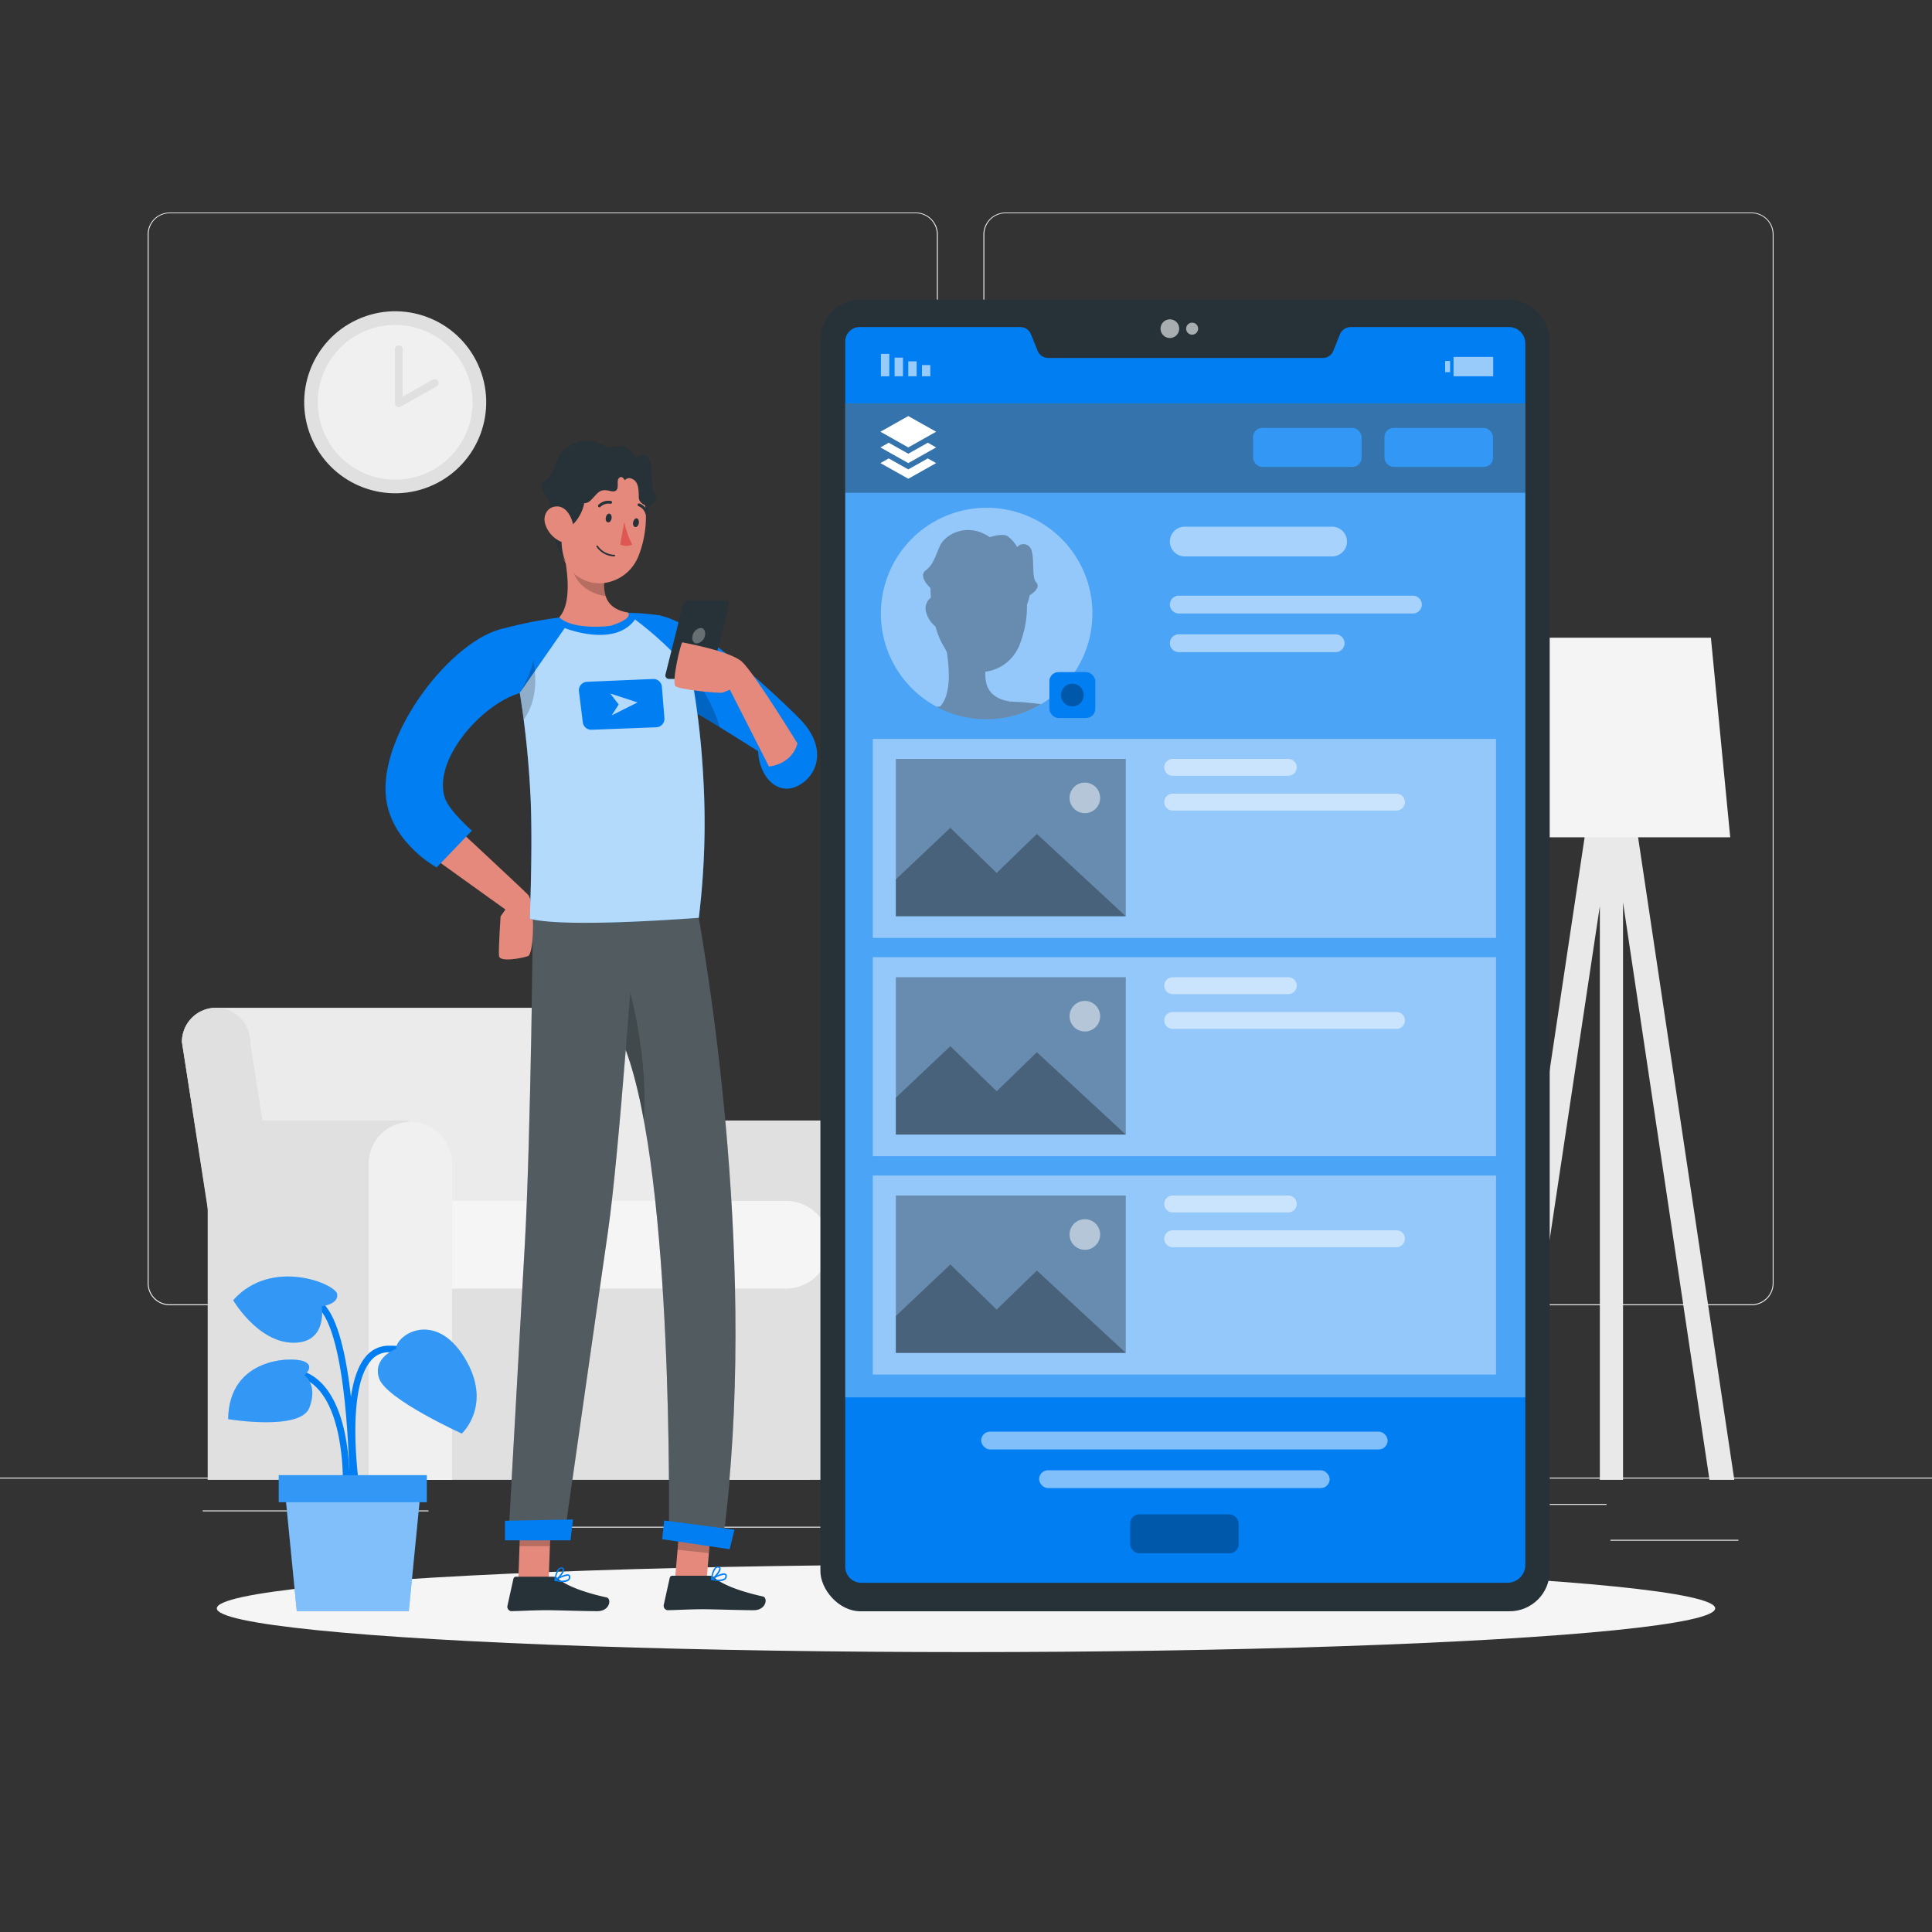 <svg xmlns="http://www.w3.org/2000/svg" viewBox="0 0 500 500"><rect x="0" y="0" width="500" height="500" fill="#333333" stroke="none"/><g id="freepik--background-complete--inject-110"><rect y="382.4" width="500" height="0.25" style="fill:#ebebeb"></rect><rect x="416.78" y="398.49" width="33.12" height="0.25" style="fill:#ebebeb"></rect><rect x="322.53" y="401.21" width="8.69" height="0.25" style="fill:#ebebeb"></rect><rect x="396.59" y="389.21" width="19.19" height="0.25" style="fill:#ebebeb"></rect><rect x="52.46" y="390.89" width="43.19" height="0.25" style="fill:#ebebeb"></rect><rect x="104.56" y="390.89" width="6.33" height="0.25" style="fill:#ebebeb"></rect><rect x="131.47" y="395.11" width="93.68" height="0.25" style="fill:#ebebeb"></rect><path d="M237,337.8H43.91a5.71,5.71,0,0,1-5.7-5.71V60.66A5.71,5.71,0,0,1,43.91,55H237a5.71,5.71,0,0,1,5.71,5.71V332.09A5.71,5.71,0,0,1,237,337.8ZM43.91,55.2a5.46,5.46,0,0,0-5.45,5.46V332.09a5.46,5.46,0,0,0,5.45,5.46H237a5.47,5.47,0,0,0,5.46-5.46V60.66A5.47,5.47,0,0,0,237,55.2Z" style="fill:#ebebeb"></path><path d="M453.31,337.8H260.21a5.72,5.72,0,0,1-5.71-5.71V60.66A5.72,5.72,0,0,1,260.21,55h193.1A5.71,5.71,0,0,1,459,60.66V332.09A5.71,5.71,0,0,1,453.31,337.8ZM260.21,55.2a5.47,5.47,0,0,0-5.46,5.46V332.09a5.47,5.47,0,0,0,5.46,5.46h193.1a5.47,5.47,0,0,0,5.46-5.46V60.66a5.47,5.47,0,0,0-5.46-5.46Z" style="fill:#ebebeb"></path><path d="M55.91,260.81H164.37a8.83,8.83,0,0,1,8.83,8.83l12,76.47H59.08l-12-76.47A8.84,8.84,0,0,1,55.91,260.81Z" style="fill:#ebebeb"></path><path d="M184.89,290.38l-.14-.39h42v93h-52V301.14A10.62,10.62,0,0,1,184.89,290.38Z" style="fill:#e0e0e0"></path><path d="M227.2,290.36h0A10.77,10.77,0,0,1,238,301.14V383H216.42V301.14A10.77,10.77,0,0,1,227.2,290.36Z" style="fill:#f0f0f0"></path><path d="M63.89,290.38l-.14-.39h42v93h-52V301.14A10.62,10.62,0,0,1,63.89,290.38Z" style="fill:#e0e0e0"></path><rect x="116.97" y="317.49" width="92.41" height="65.5" transform="translate(326.35 700.47) rotate(180)" style="fill:#e0e0e0"></rect><path d="M110.77,310.77h104a0,0,0,0,1,0,0v22.71a0,0,0,0,1,0,0h-104a11.36,11.36,0,0,1-11.36-11.36v0A11.36,11.36,0,0,1,110.77,310.77Z" transform="translate(314.13 644.26) rotate(-180)" style="fill:#f5f5f5"></path><path d="M106.2,290.36h0A10.77,10.77,0,0,1,117,301.14V383H95.42V301.14A10.77,10.77,0,0,1,106.2,290.36Z" style="fill:#f0f0f0"></path><path d="M76.75,347.24H59.08l-12-77.6a8.84,8.84,0,0,1,8.84-8.83h0a8.83,8.83,0,0,1,8.83,8.83Z" style="fill:#e0e0e0"></path><polygon points="391.69 382.99 414.04 234.49 414.04 382.99 420.04 382.99 420.04 233.56 442.41 382.99 448.84 382.99 420.83 195.95 420.04 196.07 420.04 189.99 414.04 189.99 414.04 196.05 413.21 195.95 385.14 382.99 391.69 382.99" style="fill:#e9e9e9"></polygon><polygon points="447.78 216.69 385.97 216.69 390.97 165.04 442.78 165.04 447.78 216.69" style="fill:#f4f4f4"></polygon><circle cx="102.28" cy="104.11" r="23.55" transform="translate(-34.02 51.93) rotate(-24.56)" style="fill:#e0e0e0"></circle><circle cx="102.28" cy="104.11" r="20.03" transform="translate(-30.91 44.43) rotate(-21.37)" style="fill:#f0f0f0"></circle><polyline points="103.22 90.37 103.22 104.37 112.5 99.12" style="fill:#f0f0f0"></polyline><path d="M103.22,105.37a1,1,0,0,1-1-1v-14a1,1,0,0,1,2,0v12.28l7.78-4.4a1,1,0,1,1,1,1.74l-9.28,5.25A1,1,0,0,1,103.22,105.37Z" style="fill:#e0e0e0"></path></g><g id="freepik--Shadow--inject-110"><ellipse id="freepik--path--inject-110" cx="250" cy="416.24" rx="193.89" ry="11.32" style="fill:#f5f5f5"></ellipse></g><g id="freepik--Plant--inject-110"><path d="M91.27,384.65c-.16-1-3.66-25.18,3.35-33.51a7.63,7.63,0,0,1,5.83-2.87c14.15-.33,16.08,11,16.1,11.15l-1.67.26c-.06-.41-1.74-10-14.39-9.72a5.87,5.87,0,0,0-4.57,2.26c-6.53,7.76-3,31.93-3,32.18Z" style="fill:#007EF2"></path><path d="M90.41,383.54l-1.69-.05c0-.22.56-22.25-10.29-26.8-10.64-4.46-15.42,4.71-15.62,5.1L61.3,361c.05-.11,5.67-11,17.78-5.9C91,360.13,90.44,382.59,90.41,383.54Z" style="fill:#007EF2"></path><path d="M90.46,385.27c0-.35-.1-35.19-6.9-45.37-6.52-9.79-17-5.18-17.48-5l-.7-1.54C65.5,333.33,77.64,328,85,339c7.07,10.61,7.18,44.86,7.18,46.31Z" style="fill:#007EF2"></path><path d="M102.47,349.11s-6.18,2.27-4.34,7.65S119.51,371,119.51,371s8.18-7.5.66-19.7S102.64,345.26,102.47,349.11Z" style="fill:#007EF2"></path><path d="M83.26,338.06s4.39-.47,4-3.14-17.05-9.55-26.91,1.57c0,0,6.31,10.84,15.43,11S83.26,338.06,83.26,338.06Z" style="fill:#007EF2"></path><path d="M78.76,355.91s3-2.44-.24-3.64-19.31-.85-19.47,15c0,0,18.67,3.11,21-2.94S78.76,355.91,78.76,355.91Z" style="fill:#007EF2"></path><path d="M102.47,349.11s-6.18,2.27-4.34,7.65S119.51,371,119.51,371s8.18-7.5.66-19.7S102.64,345.26,102.47,349.11Z" style="fill:#fff;opacity:0.2;isolation:isolate"></path><path d="M83.26,338.06s4.39-.47,4-3.14-17.05-9.55-26.91,1.57c0,0,6.31,10.84,15.43,11S83.26,338.06,83.26,338.06Z" style="fill:#fff;opacity:0.2;isolation:isolate"></path><path d="M78.76,355.91s3-2.44-.24-3.64-19.31-.85-19.47,15c0,0,18.67,3.11,21-2.94S78.76,355.91,78.76,355.91Z" style="fill:#fff;opacity:0.2;isolation:isolate"></path><polygon points="105.79 417 76.81 417 73.69 385.27 108.92 385.27 105.79 417" style="fill:#007EF2"></polygon><polygon points="105.79 417 76.81 417 73.69 385.27 108.92 385.27 105.79 417" style="fill:#fff;opacity:0.5;isolation:isolate"></polygon><rect x="72.14" y="381.77" width="38.32" height="7" style="fill:#007EF2"></rect><rect x="72.14" y="381.77" width="38.32" height="7" style="fill:#fff;opacity:0.2;isolation:isolate"></rect></g><g id="freepik--Device--inject-110"><rect x="212.32" y="77.53" width="188.74" height="339.47" rx="10.4" style="fill:#263238"></rect><path d="M394.75,88.9V405a4.62,4.62,0,0,1-4.69,4.62H222.94a4.14,4.14,0,0,1-4.19-4.24V88.52a3.73,3.73,0,0,1,3.59-3.88h41.78a2.94,2.94,0,0,1,2.69,1.88l1.73,4.26a2.94,2.94,0,0,0,2.69,1.86h71.13a2.91,2.91,0,0,0,2.69-1.83l1.73-4.28a3,3,0,0,1,2.69-1.89h41.18A4.22,4.22,0,0,1,394.75,88.9Z" style="fill:#007EF2"></path><rect x="218.75" y="104.39" width="176" height="257.25" style="fill:#fff;opacity:0.3;isolation:isolate"></rect><circle cx="302.76" cy="85.06" r="2.42" style="fill:#fff;opacity:0.6;isolation:isolate"></circle><path d="M310.07,85.06a1.55,1.55,0,1,1-1.55-1.55A1.54,1.54,0,0,1,310.07,85.06Z" style="fill:#fff;opacity:0.6;isolation:isolate"></path><rect x="238.6" y="94.48" width="2.17" height="2.9" transform="translate(479.37 191.86) rotate(180)" style="fill:#fff;opacity:0.6;isolation:isolate"></rect><rect x="235.06" y="93.51" width="2.17" height="3.86" transform="translate(472.29 190.89) rotate(180)" style="fill:#fff;opacity:0.6;isolation:isolate"></rect><rect x="231.51" y="92.55" width="2.17" height="4.83" transform="translate(465.2 189.93) rotate(180)" style="fill:#fff;opacity:0.6;isolation:isolate"></rect><rect x="227.97" y="91.58" width="2.17" height="5.8" transform="translate(458.12 188.96) rotate(180)" style="fill:#fff;opacity:0.6;isolation:isolate"></rect><rect x="374" y="93.42" width="1.29" height="2.9" style="fill:#fff;opacity:0.6;isolation:isolate"></rect><rect x="376.17" y="92.37" width="10.27" height="5.01" transform="translate(762.61 189.75) rotate(180)" style="fill:#fff;opacity:0.6;isolation:isolate"></rect><path d="M282.71,158.78a27.37,27.37,0,1,1-27.37-27.37A27.33,27.33,0,0,1,282.71,158.78Z" style="fill:#fff;opacity:0.4;isolation:isolate"></path><path d="M269.41,182.25a27.42,27.42,0,0,1-27,.68c.35-.06.69-.1,1-.14h0l-.06,0c2.62-2.87,2.5-8.81,1.68-14.07a9.55,9.55,0,0,1-.52-1,19.43,19.43,0,0,1-2.39-5.55,7.34,7.34,0,0,1-2.41-3.63,3.51,3.51,0,0,1,1.21-3.89c-.07-.81-.11-1.64-.12-2.47h0s-3.3-3-1.24-4.55,2.52-3.86,3.78-6.53,6.87-6.13,12.82-2.08c0,0,3.16-1.08,4.56-.29a8.39,8.39,0,0,1,2.51,2.87,2.11,2.11,0,0,1,3.2-.1c1.62,1.68.34,7.71,1.72,9.19s-1.22,3.07-1.65,3.35a15,15,0,0,1-.71,2.39,27.73,27.73,0,0,1-2.1,10.9,11.2,11.2,0,0,1-.52,1,10.92,10.92,0,0,1-6.25,5.09,10.39,10.39,0,0,1-1.9.41,9.47,9.47,0,0,0,.37,3.44c.69,2.06,2.37,3.67,5.81,4.24a.13.13,0,0,1,0,.05c.72,0,1.44.08,2.15.08,1.86.11,3.63.3,5.16.49A6.18,6.18,0,0,1,269.41,182.25Z" style="opacity:0.3;isolation:isolate"></path><rect x="271.58" y="173.94" width="11.88" height="11.88" rx="2.37" style="fill:#007EF2"></rect><path d="M280.46,179.89a2.94,2.94,0,1,1-2.94-2.95A2.94,2.94,0,0,1,280.46,179.89Z" style="opacity:0.3;isolation:isolate"></path><path d="M344.75,144H306.61a3.85,3.85,0,0,1-3.85-3.85h0a3.86,3.86,0,0,1,3.85-3.85h38.14a3.86,3.86,0,0,1,3.85,3.85h0A3.85,3.85,0,0,1,344.75,144Z" style="fill:#fff;opacity:0.5;isolation:isolate"></path><path d="M365.66,158.77H305.07a2.31,2.31,0,0,1-2.31-2.3h0a2.31,2.31,0,0,1,2.31-2.31h60.59a2.31,2.31,0,0,1,2.31,2.31h0A2.31,2.31,0,0,1,365.66,158.77Z" style="fill:#fff;opacity:0.5;isolation:isolate"></path><path d="M345.66,168.77H305.07a2.31,2.31,0,0,1-2.31-2.3h0a2.31,2.31,0,0,1,2.31-2.31h40.59a2.31,2.31,0,0,1,2.31,2.31h0A2.31,2.31,0,0,1,345.66,168.77Z" style="fill:#fff;opacity:0.5;isolation:isolate"></path><rect x="292.48" y="391.91" width="28.09" height="10.08" rx="2.36" style="opacity:0.3;isolation:isolate"></rect><rect x="253.92" y="370.5" width="105.2" height="4.62" rx="2.31" style="fill:#fff;opacity:0.5;isolation:isolate"></rect><rect x="268.92" y="380.5" width="75.2" height="4.62" rx="2.31" style="fill:#fff;opacity:0.5;isolation:isolate"></rect><rect x="225.88" y="191.23" width="161.29" height="51.5" style="fill:#fff;opacity:0.4;isolation:isolate"></rect><path d="M333.4,200.78H303.5a2.19,2.19,0,0,1-2.19-2.19h0a2.19,2.19,0,0,1,2.19-2.19h29.9a2.2,2.2,0,0,1,2.2,2.19h0A2.2,2.2,0,0,1,333.4,200.78Z" style="fill:#fff;opacity:0.5;isolation:isolate"></path><path d="M361.4,209.78H303.5a2.19,2.19,0,0,1-2.19-2.19h0a2.19,2.19,0,0,1,2.19-2.19h57.9a2.2,2.2,0,0,1,2.2,2.19h0A2.2,2.2,0,0,1,361.4,209.78Z" style="fill:#fff;opacity:0.5;isolation:isolate"></path><rect x="231.84" y="196.4" width="59.51" height="40.73" style="opacity:0.3;isolation:isolate"></rect><polygon points="231.84 227.58 245.95 214.24 257.93 225.92 268.34 215.82 291.35 237.13 231.84 237.13 231.84 227.58" style="opacity:0.3;isolation:isolate"></polygon><circle cx="280.76" cy="206.49" r="3.96" style="fill:#fff;opacity:0.5;isolation:isolate"></circle><rect x="225.88" y="247.73" width="161.29" height="51.5" style="fill:#fff;opacity:0.4;isolation:isolate"></rect><path d="M333.4,257.28H303.5a2.19,2.19,0,0,1-2.19-2.19h0a2.19,2.19,0,0,1,2.19-2.19h29.9a2.2,2.2,0,0,1,2.2,2.19h0A2.2,2.2,0,0,1,333.4,257.28Z" style="fill:#fff;opacity:0.5;isolation:isolate"></path><path d="M361.4,266.28H303.5a2.19,2.19,0,0,1-2.19-2.19h0a2.19,2.19,0,0,1,2.19-2.19h57.9a2.2,2.2,0,0,1,2.2,2.19h0A2.2,2.2,0,0,1,361.4,266.28Z" style="fill:#fff;opacity:0.5;isolation:isolate"></path><rect x="231.84" y="252.9" width="59.51" height="40.73" style="opacity:0.3;isolation:isolate"></rect><polygon points="231.84 284.08 245.95 270.74 257.93 282.42 268.34 272.32 291.35 293.63 231.84 293.63 231.84 284.08" style="opacity:0.3;isolation:isolate"></polygon><circle cx="280.76" cy="262.99" r="3.96" style="fill:#fff;opacity:0.5;isolation:isolate"></circle><rect x="225.88" y="304.23" width="161.29" height="51.5" style="fill:#fff;opacity:0.4;isolation:isolate"></rect><path d="M333.4,313.78H303.5a2.19,2.19,0,0,1-2.19-2.19h0a2.19,2.19,0,0,1,2.19-2.19h29.9a2.2,2.2,0,0,1,2.2,2.19h0A2.2,2.2,0,0,1,333.4,313.78Z" style="fill:#fff;opacity:0.5;isolation:isolate"></path><path d="M361.4,322.78H303.5a2.19,2.19,0,0,1-2.19-2.19h0a2.19,2.19,0,0,1,2.19-2.19h57.9a2.2,2.2,0,0,1,2.2,2.19h0A2.2,2.2,0,0,1,361.4,322.78Z" style="fill:#fff;opacity:0.5;isolation:isolate"></path><rect x="231.84" y="309.4" width="59.51" height="40.73" style="opacity:0.3;isolation:isolate"></rect><polygon points="231.84 340.58 245.95 327.24 257.93 338.92 268.34 328.82 291.35 350.13 231.84 350.13 231.84 340.58" style="opacity:0.3;isolation:isolate"></polygon><circle cx="280.76" cy="319.49" r="3.96" style="fill:#fff;opacity:0.5;isolation:isolate"></circle><rect x="218.75" y="104.39" width="176" height="23.14" style="opacity:0.3;isolation:isolate"></rect><polygon points="235.06 107.68 227.85 111.73 235.06 115.79 242.27 111.73 235.06 107.68" style="fill:#fff"></polygon><polygon points="235.06 117.42 230 114.58 227.85 115.79 235.06 119.85 242.27 115.79 240.12 114.58 235.06 117.42" style="fill:#fff"></polygon><polygon points="235.06 121.48 230 118.64 227.85 119.85 235.06 123.9 242.27 119.85 240.12 118.64 235.06 121.48" style="fill:#fff"></polygon><rect x="324.29" y="110.75" width="28.09" height="10.08" rx="2.36" style="fill:#007EF2"></rect><rect x="358.29" y="110.75" width="28.09" height="10.08" rx="2.36" style="fill:#007EF2"></rect><rect x="324.29" y="110.75" width="28.09" height="10.08" rx="2.36" style="fill:#fff;opacity:0.2;isolation:isolate"></rect><rect x="358.29" y="110.75" width="28.09" height="10.08" rx="2.36" style="fill:#fff;opacity:0.2;isolation:isolate"></rect></g><g id="freepik--Character--inject-110"><g id="freepik--group--inject-110"><path d="M205.9,203.64c-5.14,2.07-9.49-3.08-9.69-9.21,0,0-4.69-3-10-6.26a139.24,139.24,0,0,0-12.35-6.92,4.6,4.6,0,0,1-1.75-1.43h0c-4.1-5.32-2.21-20.65-2.21-20.65,9.5,1.06,28.48,18.27,36.79,26.57S211,201.56,205.9,203.64Z" style="fill:#007EF2"></path><path d="M186.21,188.17a139.24,139.24,0,0,0-12.35-6.92,4.6,4.6,0,0,1-1.75-1.43h0l6.64-5.91S184.68,181.62,186.21,188.17Z" style="opacity:0.2;isolation:isolate"></path><polygon points="174.62 409.55 182.73 410.41 184.25 392.91 176.14 392.05 174.62 409.55" style="fill:#e4897b"></polygon><polygon points="134.14 408.96 142 408.96 142.65 390.75 134.78 390.75 134.14 408.96" style="fill:#e4897b"></polygon><path d="M143.09,408.05h-9.55a.69.69,0,0,0-.67.54l-1.55,7a1.16,1.16,0,0,0,.9,1.37,1,1,0,0,0,.25,0c3.09-.05,5.34-.24,9.22-.24,2.39,0,9.6.25,12.9.25s3.73-3.26,2.38-3.56c-6.06-1.32-10.62-3.15-12.56-4.89A1.89,1.89,0,0,0,143.09,408.05Z" style="fill:#263238"></path><path d="M143.63,409.14a.19.19,0,0,1-.14-.16.17.17,0,0,1,.09-.18c.28-.18,2.82-1.74,3.69-1.29a.55.55,0,0,1,.32.52,1.09,1.09,0,0,1-.39,1,2.38,2.38,0,0,1-1.51.4A9.47,9.47,0,0,1,143.63,409.14Zm.54-.26a3.82,3.82,0,0,0,2.8-.14.77.77,0,0,0,.25-.67c0-.15-.07-.22-.12-.22a.4.4,0,0,0-.24-.05A7.5,7.5,0,0,0,144.17,408.88Z" style="fill:#007EF2"></path><path d="M143.58,409.18a.2.2,0,0,1-.09-.17c0-.11.2-2.37,1.11-3.11a1,1,0,0,1,.79-.24.61.61,0,0,1,.6.49c.16.83-1.41,2.56-2.22,3h-.09A.17.17,0,0,1,143.58,409.18Zm1.26-3.06a4.41,4.41,0,0,0-.93,2.46c.81-.61,1.81-1.92,1.71-2.43,0,0,0-.19-.27-.19h-.09A.67.67,0,0,0,144.84,406.12Z" style="fill:#007EF2"></path><path d="M183.59,407.8H174a.69.69,0,0,0-.67.54l-1.55,7a1.16,1.16,0,0,0,.9,1.37,1,1,0,0,0,.25,0c3.09-.05,5.34-.24,9.22-.24,2.39,0,9.6.25,12.9.25s3.73-3.26,2.38-3.56c-6.06-1.32-10.62-3.15-12.56-4.89A1.89,1.89,0,0,0,183.59,407.8Z" style="fill:#263238"></path><path d="M184.13,408.89a.19.19,0,0,1-.14-.16.17.17,0,0,1,.09-.18c.28-.18,2.82-1.74,3.69-1.29a.55.55,0,0,1,.32.52,1.09,1.09,0,0,1-.39,1,2.38,2.38,0,0,1-1.51.4A9.47,9.47,0,0,1,184.13,408.89Zm.54-.26a3.82,3.82,0,0,0,2.8-.14.77.77,0,0,0,.25-.67c0-.15-.07-.22-.12-.22a.4.4,0,0,0-.24-.05A7.5,7.5,0,0,0,184.67,408.63Z" style="fill:#007EF2"></path><path d="M184.08,408.93a.2.2,0,0,1-.09-.17c0-.11.2-2.37,1.11-3.11a1,1,0,0,1,.79-.24.61.61,0,0,1,.6.49c.16.83-1.41,2.56-2.22,3h-.09A.17.17,0,0,1,184.08,408.93Zm1.26-3.06a4.41,4.41,0,0,0-.93,2.46c.81-.61,1.81-1.92,1.71-2.43,0,0,0-.19-.27-.19h-.09A.67.67,0,0,0,185.34,405.87Z" style="fill:#007EF2"></path><polygon points="176.14 392.05 184.25 392.91 183.46 401.94 175.35 401.08 176.14 392.05" style="opacity:0.2;isolation:isolate"></polygon><polygon points="134.78 390.76 142.65 390.76 142.31 400.15 134.44 400.15 134.78 390.76" style="opacity:0.2;isolation:isolate"></polygon><path d="M138,231h41.72c4,21.67,16.38,98.33,7.48,166.63L173.1,395.9s1.31-90.68-11.16-124.2c-1.44,17.94-3.14,37-4.62,47.19-3.63,25-11.4,79.63-11.4,79.63H131.54s2.94-52.29,4.3-76.86C137.33,295,138,236.5,138,231Z" style="fill:#263238"></path><path d="M131.54,398.52h14.38s7.77-54.64,11.4-79.64c1.48-10.15,3.18-29.24,4.62-47.18a111.8,111.8,0,0,1,4.66,18.05c7.45,40.21,6.5,106.15,6.5,106.15l14.12,2c8.91-68.31-3.5-145.38-7.47-166.38H138c-.06,5-.7,63.71-2.19,90.38C134.48,346.47,131.54,398.52,131.54,398.52Z" style="fill:#fff;opacity:0.2;isolation:isolate"></path><polygon points="188.84 400.94 171.36 398.34 171.89 393.5 190.08 395.89 188.84 400.94" style="fill:#007EF2"></polygon><polygon points="147.65 398.64 130.69 398.64 130.69 393.57 148.29 393.24 147.65 398.64" style="fill:#007EF2"></polygon><path d="M161.94,271.7a111.8,111.8,0,0,1,4.66,18.05c1.17-16-3.5-32.89-3.5-32.89Z" style="opacity:0.2;isolation:isolate"></path><path d="M115.33,211.58s19.45,18.06,21.29,19.94,1.72,15.33,0,15.93-7.27,1.58-7.47,0,.4-10.29.4-10.29l1.25-1.78L109.37,220Z" style="fill:#e4897b"></path><path d="M130.8,162.53C117.09,165,97.38,190.44,100,207.19c1.71,11.18,13,17.31,13,17.31l9.12-9.52s-5.77-5.08-6.92-8.3c-3.43-9.59,9.09-24.31,19.37-27.34l2.12-8.57Z" style="fill:#007EF2"></path><path d="M130.8,162.53a176.11,176.11,0,0,1,5,25.87c.33,2.68.6,5.31.82,7.86.29,3.24.49,6.36.65,9.32.2,3.75.26,8.18.25,12.54,0,10-.42,19.65-.42,19.65,8,2,31.12.67,43.75-.25A201,201,0,0,0,182,201.11a208,208,0,0,0-2.65-23.93,102.87,102.87,0,0,0-2.82-12.52,8,8,0,0,0-6.64-5.51c-1.53-.19-3.3-.38-5.16-.49-.72,0-1.44-.07-2.17-.08a154.22,154.22,0,0,0-17.84,1.24c-1.12.13-2.26.3-3.36.48A102.46,102.46,0,0,0,130.8,162.53Z" style="fill:#007EF2"></path><path d="M180.85,237.53c-12.63.92-35.75,2.25-43.75.25,0,0,.4-9.63.42-19.65,0-4.36-.05-8.79-.25-12.54-.16-3-.36-6.08-.65-9.32-.22-2.55-.49-5.18-.82-7.86-.08-.72-.17-1.45-.27-2.17-.29-2.31-.64-4.61-1-6.9l0-.06,3.89-5.6,7.73-11.14s12.86,5.2,18.2-2.22a86.41,86.41,0,0,1,14.39,13.58c.21,1,.41,2.14.61,3.29A208,208,0,0,1,182,201.12,201,201,0,0,1,180.85,237.53Z" style="fill:#fff;opacity:0.7;isolation:isolate"></path><path d="M168.1,124.94s1.33,8.92-4.42,13.08-5.75-16-5.75-16Z" style="fill:#263238"></path><path d="M144.72,159.77c3.83,3.48,13.21,2.2,13.21,2.2s5.86-1.61,4.63-3.44c-3.45-.57-5.12-2.18-5.81-4.24a10,10,0,0,1-.35-3.94,20.71,20.71,0,0,1,.29-2.2l-11.6-8.59C146.61,145.23,148.47,155.66,144.72,159.77Z" style="fill:#e4897b"></path><path d="M147.77,145c.46,7,6.18,8.88,9,9.27a10,10,0,0,1-.35-3.94Z" style="opacity:0.2;isolation:isolate"></path><path d="M147,146.63a9.83,9.83,0,0,0,11.29,3.81,11,11,0,0,0,6.25-5.09,11.2,11.2,0,0,0,.52-1c2.83-6.62,3.73-18.2-3.27-22.54a10.66,10.66,0,0,0-16.28,8C144.64,137.54,143.77,142.05,147,146.63Z" style="fill:#e4897b"></path><path d="M156.78,133.94c-.15.61.14,1.18.55,1.25s.83-.38.94-1-.15-1.19-.55-1.26S156.9,133.31,156.78,133.94Z" style="fill:#263238"></path><path d="M163.85,135.14c-.15.62.14,1.19.55,1.26s.82-.39.93-1-.14-1.18-.55-1.25S164,134.55,163.85,135.14Z" style="fill:#263238"></path><path d="M161.55,135.07a23,23,0,0,0,2.07,5.86,3.65,3.65,0,0,1-3.1,0Z" style="fill:#de5753"></path><path d="M155,131.28a.38.38,0,0,0,.38-.09,3,3,0,0,1,2.56-.82.38.38,0,0,0,.45-.27.37.37,0,0,0-.27-.45h0a3.69,3.69,0,0,0-3.24,1,.36.36,0,0,0,0,.52h0Z" style="fill:#263238"></path><path d="M159,144h0a5.72,5.72,0,0,1-4.63-2.52.19.19,0,0,1,.07-.27.19.19,0,0,1,.26.05v0a5.46,5.46,0,0,0,4.31,2.32.19.19,0,0,1,.19.19v0a.2.2,0,0,1-.19.19Z" style="fill:#263238"></path><path d="M167.3,133.23a.38.38,0,0,0,.21.05.37.37,0,0,0,.26-.46h0a3.71,3.71,0,0,0-2.29-2.52.37.37,0,0,0-.46.25h0a.37.37,0,0,0,.25.46h0a3,3,0,0,1,1.78,2A.39.39,0,0,0,167.3,133.23Z" style="fill:#263238"></path><path d="M157,117.37c-.93-.13-1.85-.24-2.78-.28a13.78,13.78,0,0,0-7.75,1.55c-5.35,3.17-4.43,11.29-3.74,16.55.92,7,3.67,10.17,3.67,10.17-1.67-3.34-1.17-9.84-.08-10s1,1.08,1,1.08c2.41-1.5,4.58-5.75,3.83-8.75-.57-2.3,2-4,4.17-2.92l.65.32c.32.16.67.32,1,.48Z" style="fill:#263238"></path><path d="M141.07,135.52a7.42,7.42,0,0,0,3.56,4.41c2.29,1.23,4-.68,3.84-3.14-.16-2.18-1.51-5.52-4.05-5.71S140.42,133.21,141.07,135.52Z" style="fill:#e4897b"></path><path d="M160,124c-.5.89.76,3.76-2.11,3.06s-3.07.54-5.11,2.51-6.16-1-6.16-1l-4.51.59s-3.29-3-1.23-4.55,2.51-3.86,3.78-6.53,6.86-6.13,12.82-2.07c0,0,3.16-1.09,4.55-.3a8.39,8.39,0,0,1,2.51,2.87,2.13,2.13,0,0,1,3.21-.1c1.62,1.68.33,7.71,1.72,9.2s-1.72,3.38-1.72,3.38-2.43-.58-2.43-2.36c0-3.17-.47-4.3-2-4.88a1.45,1.45,0,0,0-1.61.49S160.85,122.61,160,124Z" style="fill:#263238"></path><path d="M135.53,186.24c-.29-2.31-.64-4.61-1-6.9l0-.06c.34-.57,3.13-5.24,3.41-8.58a20.2,20.2,0,0,1,.48,3C138.72,176.87,138.58,182.05,135.53,186.24Z" style="opacity:0.2;isolation:isolate"></path><path d="M149.83,178.93l1,8a2.19,2.19,0,0,0,2.26,1.93l16.76-.64a2.19,2.19,0,0,0,2.1-2.37l-.66-8.13a2.2,2.2,0,0,0-2.28-2l-17.07.73A2.2,2.2,0,0,0,149.83,178.93Z" style="fill:#007EF2"></path><polygon points="157.93 179.48 165 181.79 158.29 185.15 160.11 182.32 157.93 179.48" style="fill:#fff;opacity:0.7;isolation:isolate"></polygon><path d="M172.21,174.62l4.51-18a1.57,1.57,0,0,1,1.52-1.19h9.46a.91.91,0,0,1,.88,1.13l-4.41,17.95a1.56,1.56,0,0,1-1.52,1.19h-9.56A.91.91,0,0,1,172.21,174.62Z" style="fill:#263238"></path><path d="M181.32,162.53a2.49,2.49,0,0,0-2.08,2c-.28,1.1.21,2,1.1,2a2.51,2.51,0,0,0,2.09-2C182.7,163.42,182.21,162.53,181.32,162.53Z" style="fill:#fff;opacity:0.3;isolation:isolate"></path><path d="M206.39,192.42S195.14,174.05,192,171.24s-15-4.87-15.39-5-2.9,10.44-1.78,11.35,11.54,1.93,12.22,1.65,1.84-.73,1.84-.73L199,198.37S204.8,198,206.39,192.42Z" style="fill:#e4897b"></path></g></g></svg>